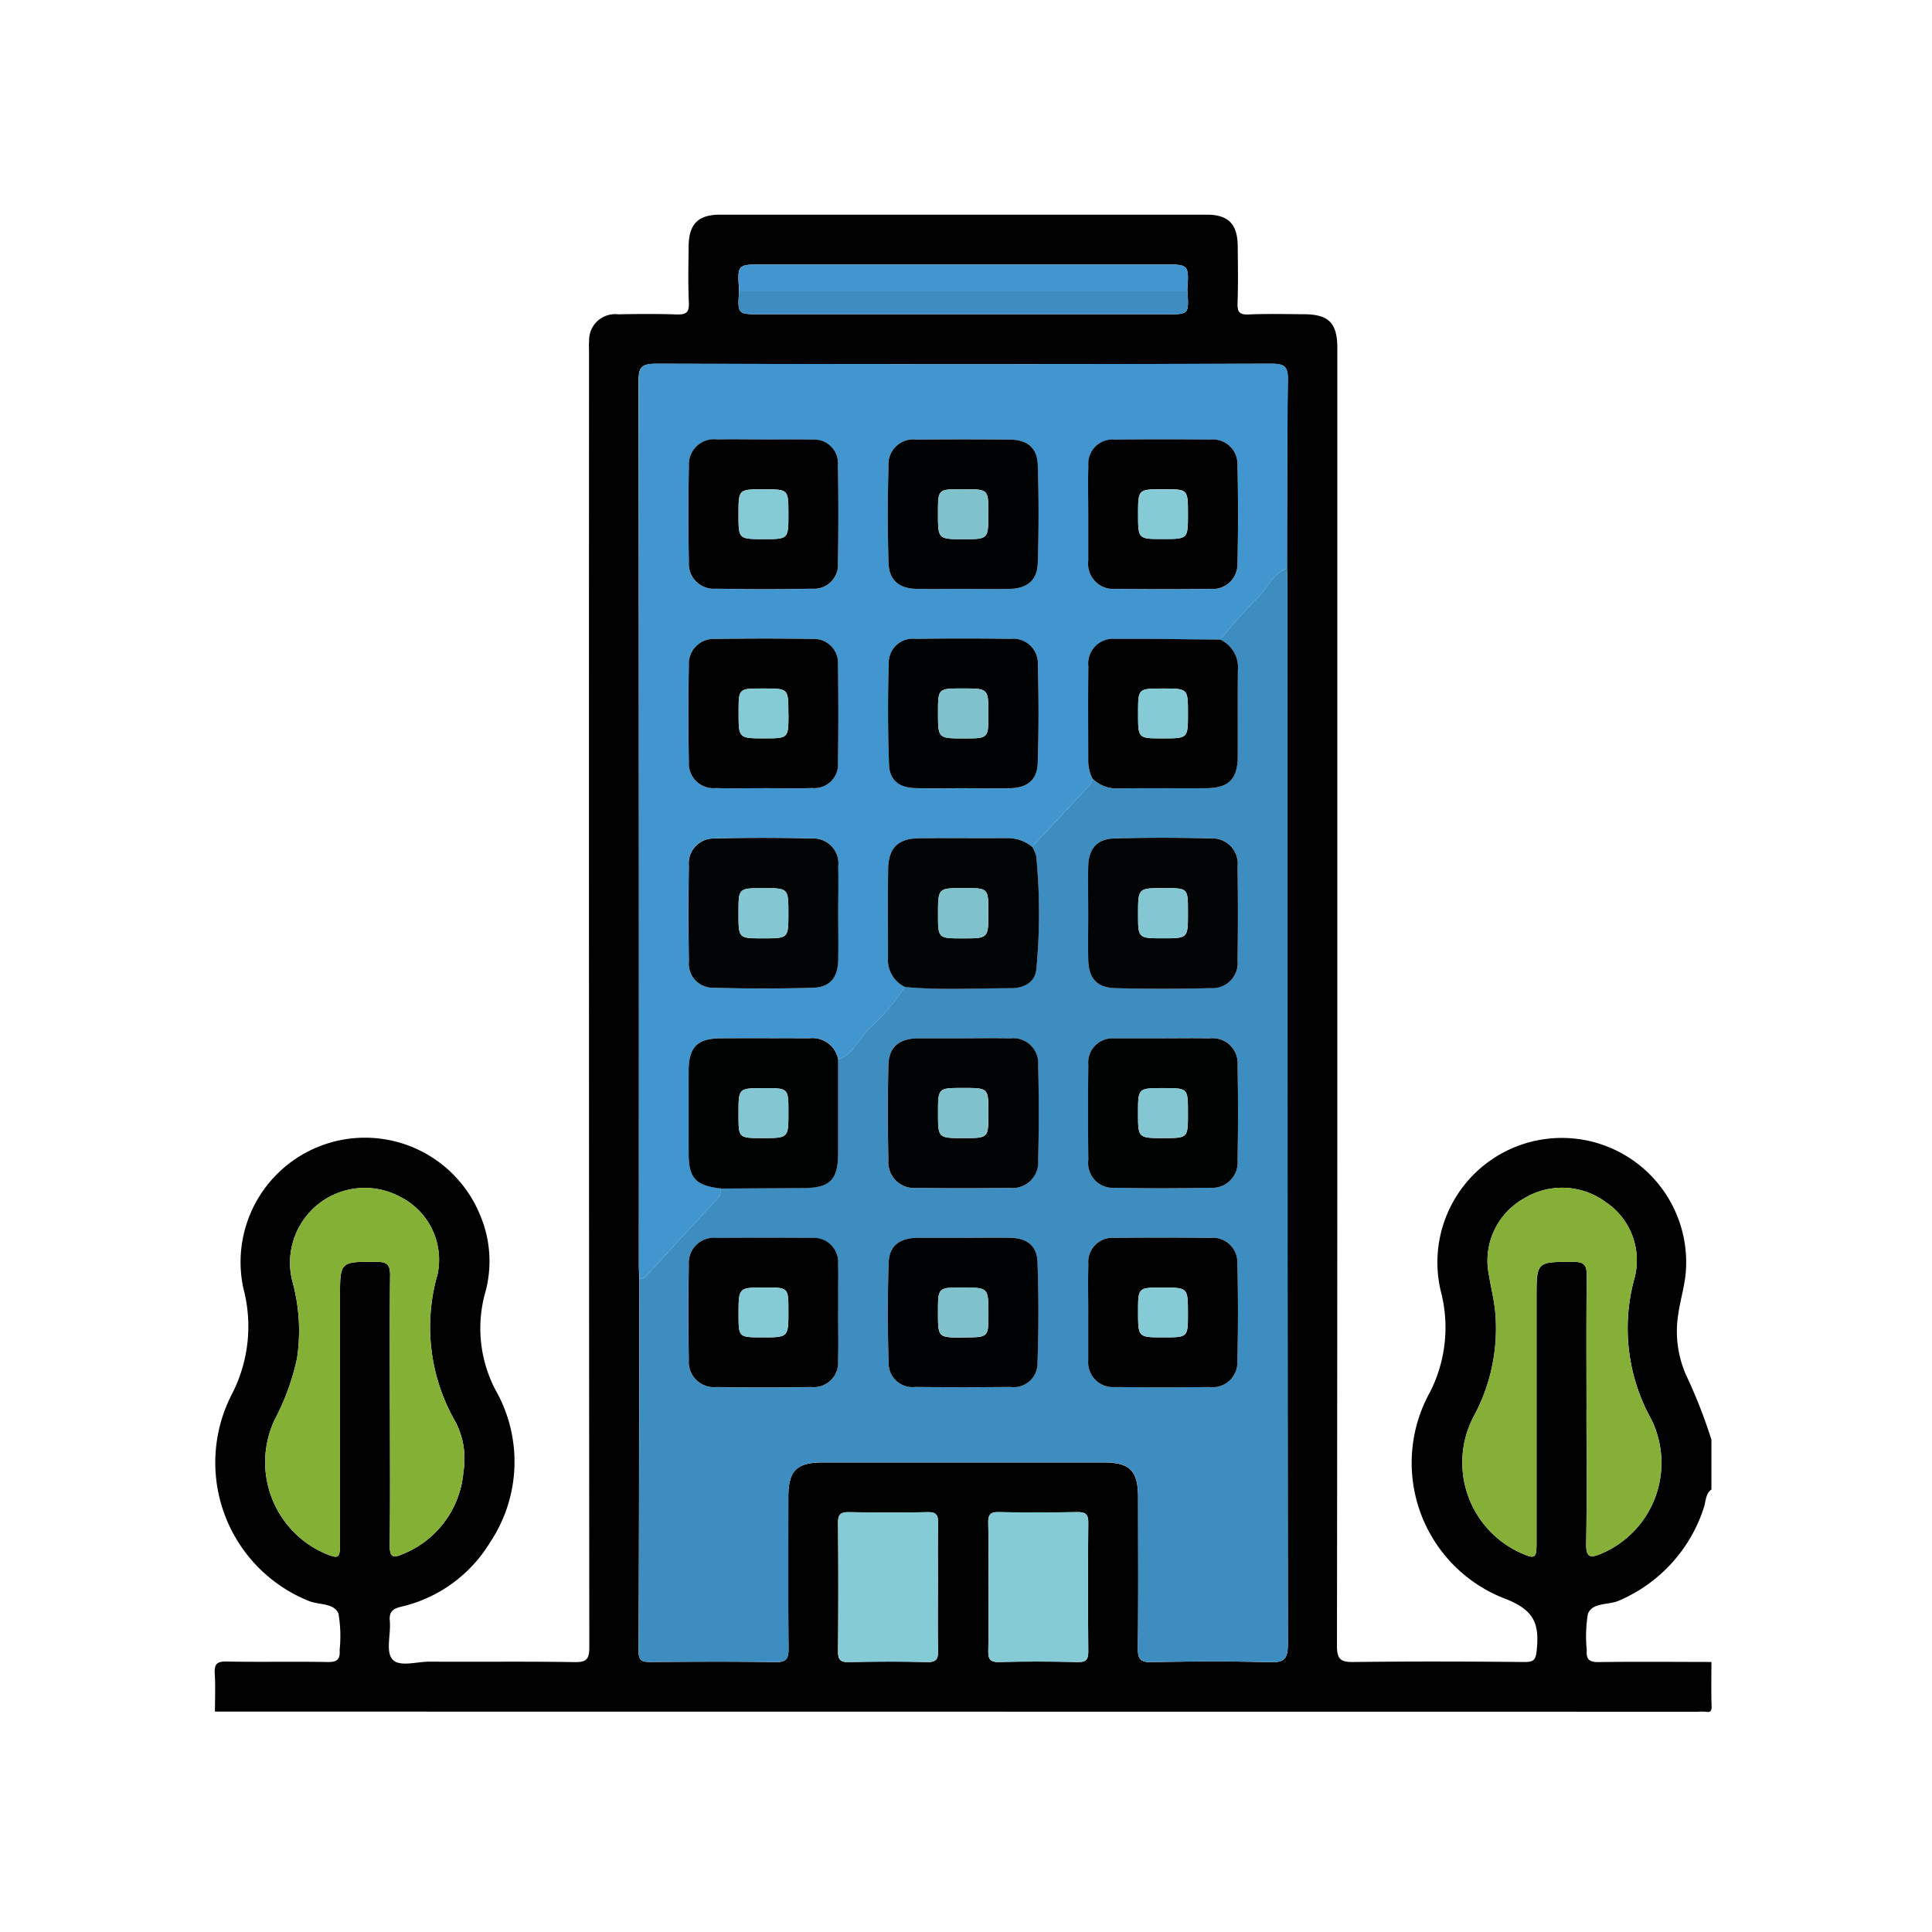 <svg xmlns="http://www.w3.org/2000/svg" xmlns:xlink="http://www.w3.org/1999/xlink" width="117" height="117" viewBox="0 0 117 117">
  <defs>
    <clipPath id="clip-path">
      <rect id="Rectángulo_46097" data-name="Rectángulo 46097" width="90.656" height="90.672" fill="none"/>
    </clipPath>
  </defs>
  <g id="Grupo_154464" data-name="Grupo 154464" transform="translate(-425.321 -2215)">
    <rect id="Rectángulo_46091" data-name="Rectángulo 46091" width="117" height="117" transform="translate(425.321 2215)" fill="none"/>
    <g id="Grupo_154475" data-name="Grupo 154475" transform="translate(438.321 2228)">
      <g id="Enmascarar_grupo_154475" data-name="Enmascarar grupo 154475" clip-path="url(#clip-path)">
        <path id="Trazado_197101" data-name="Trazado 197101" d="M.017,90.653c0-.767.036-1.537-.012-2.3-.036-.569.125-.744.716-.732,2.034.039,4.07-.007,6.105.029.574.01.783-.135.742-.728A8.136,8.136,0,0,0,7.5,84.729c-.255-.667-1.2-.522-1.825-.787a9.032,9.032,0,0,1-4.63-12.516,8.965,8.965,0,0,0,.692-6.413,7.532,7.532,0,0,1,14.308-4.5,7.159,7.159,0,0,1,.365,4.675,8.044,8.044,0,0,0,.6,5.992,8.787,8.787,0,0,1-.339,9.235A8.538,8.538,0,0,1,11.3,84.3c-.492.118-.747.288-.694.861.072.787-.251,1.825.142,2.31.414.509,1.49.151,2.274.157,2.92.02,5.841-.021,8.76.028.74.012.907-.176.906-.909q-.032-39.168-.017-78.335c0-.266-.014-.532.005-.8a1.574,1.574,0,0,1,1.758-1.577c1.179-.023,2.36-.032,3.539.007.548.017.773-.093.744-.707-.054-1.148-.026-2.3-.013-3.451C28.722.567,29.282,0,30.606,0Q45.34,0,60.073,0c1.315,0,1.869.569,1.882,1.9.012,1.151.031,2.3-.01,3.451-.018.529.1.719.669.693,1.118-.051,2.241-.02,3.362-.014,1.489.008,2.011.534,2.011,2.038q0,21.421,0,42.841,0,17.88-.022,35.76c0,.834.241.991,1.014.981,3.45-.042,6.9-.033,10.353,0,.59.005.676-.179.732-.73.158-1.582-.139-2.423-1.942-3.113a8.814,8.814,0,0,1-4.538-12.474,8.621,8.621,0,0,0,.685-6.076A7.533,7.533,0,1,1,89.1,63.9c-.056.921-.338,1.79-.468,2.694a6.542,6.542,0,0,0,.565,3.869,31.485,31.485,0,0,1,1.445,3.723V77.2c-.367.271-.332.717-.455,1.088a9.186,9.186,0,0,1-5.12,5.634c-.643.3-1.631.093-1.905.816a8.189,8.189,0,0,0-.069,2.19c-.041.593.169.734.742.726,2.268-.031,4.538-.009,6.807-.007,0,.885-.018,1.771.01,2.655.01.308-.055.415-.364.359a2.487,2.487,0,0,0-.442,0ZM58.9,4.6c.105-1.583.105-1.583-1.42-1.583h-24.3c-1.531,0-1.531,0-1.42,1.583-.1,1.433-.1,1.433,1.3,1.433H57.688c1.3,0,1.3,0,1.232-1.346A.63.63,0,0,0,58.9,4.6m6.035,16.822c.011-3.8,0-7.609.053-11.413.01-.761-.156-.981-.958-.98q-18.666.045-37.333,0c-.9,0-1.03.279-1.029,1.088q.035,26.724.019,53.448c0,.295.016.589.026.883-.009,7.522-.01,15.045-.041,22.566,0,.626.289.635.751.633,2.507-.013,5.014-.035,7.52.012.7.013.815-.23.809-.858-.03-3.038-.016-6.077-.012-9.115,0-1.627.488-2.121,2.1-2.121q8.494,0,16.989,0c1.6,0,2.091.5,2.093,2.128,0,3.039.019,6.078-.013,9.116-.007.639.126.863.817.849,2.388-.046,4.779-.064,7.166.006.9.026,1.1-.211,1.1-1.1q-.042-32.083-.023-64.166c0-.324-.022-.647-.033-.971M83.076,72.359c0,2.714.029,5.429-.017,8.142-.014.852.277.856.919.583a5.965,5.965,0,0,0,3.016-8.145,11.341,11.341,0,0,1-1.033-8.45A4.24,4.24,0,0,0,84.246,59.8a4.447,4.447,0,0,0-4.994-.2,4.317,4.317,0,0,0-2.087,4.6c.119.726.3,1.444.378,2.172a11.186,11.186,0,0,1-1.335,6.475,6.006,6.006,0,0,0,2.815,8.164c.963.431,1.028.393,1.028-.628q0-7.39,0-14.78c0-2.214,0-2.191,2.24-2.186.618,0,.8.183.8.8-.03,2.713-.013,5.428-.013,8.142m-72.461.023c0,2.744.017,5.489-.012,8.233-.007.669.2.759.76.507a5.88,5.88,0,0,0,3.7-4.988,4.852,4.852,0,0,0-.475-3.016A11.494,11.494,0,0,1,13.5,64.16a4.262,4.262,0,0,0-2.256-4.676A4.528,4.528,0,0,0,4.734,64.7a11.231,11.231,0,0,1,.254,4.553,14.425,14.425,0,0,1-1.353,3.72,6.029,6.029,0,0,0,3.019,8.091c.869.359.936.319.936-.61q0-7.436,0-14.871c0-2.205,0-2.181,2.25-2.166.637,0,.79.225.784.823-.026,2.714-.012,5.429-.011,8.143m36.245,10.66c0,1.3.018,2.593-.009,3.888-.01.5.065.739.658.723,1.589-.043,3.181-.035,4.77,0,.53.011.631-.192.627-.668-.018-2.592-.023-5.185,0-7.777.005-.527-.189-.641-.668-.634-1.59.023-3.181.03-4.771,0-.537-.011-.629.205-.619.674.026,1.266.009,2.533.009,3.8m-3.056.086c0-1.3-.017-2.593.009-3.888.009-.472-.089-.683-.623-.671-1.589.032-3.181.026-4.771,0-.482-.007-.67.114-.665.637q.037,3.888,0,7.777c0,.479.1.676.63.665,1.589-.032,3.181-.041,4.77,0,.6.016.666-.232.656-.726-.027-1.266-.009-2.533-.009-3.8" transform="translate(0 0)" fill="#010101"/>
        <path id="Trazado_197103" data-name="Trazado 197103" d="M89.291,41.741c.011.324.033.647.033.971q0,32.083.023,64.166c0,.893-.206,1.13-1.1,1.1-2.387-.069-4.778-.052-7.166-.006-.69.013-.823-.21-.816-.849.032-3.038.017-6.077.013-9.116,0-1.625-.494-2.128-2.093-2.128q-8.494,0-16.988,0c-1.612,0-2.1.494-2.1,2.121,0,3.039-.018,6.078.012,9.116.006.627-.106.871-.809.858-2.506-.047-5.014-.025-7.521-.012-.462,0-.753-.007-.751-.633q.045-11.283.041-22.566a.642.642,0,0,0,.462-.228q2.151-2.333,4.3-4.667a.764.764,0,0,0,.158-.579l5.031-.03c1.6-.009,2.088-.5,2.091-2.122,0-1.884,0-3.769,0-5.653.893-.318,1.236-1.212,1.825-1.832a12.06,12.06,0,0,0,2.2-2.569c2.14.2,4.284.077,6.426.075.753,0,1.468-.319,1.548-1.155a35.665,35.665,0,0,0-.008-6.852,1.988,1.988,0,0,0-.245-.558q1.66-1.774,3.321-3.546a.956.956,0,0,0,.312-.6,2.019,2.019,0,0,0,1.587.615c1.767-.02,3.533,0,5.3-.009,1.38-.007,1.919-.545,1.927-1.925.01-1.738-.009-3.475.008-5.212a1.853,1.853,0,0,0-1.07-1.862,33.862,33.862,0,0,1,2.273-2.544c.614-.57.9-1.465,1.773-1.768M77.252,62.567c0,.944-.015,1.889,0,2.832.023,1.152.506,1.724,1.646,1.756q2.874.08,5.751,0A1.529,1.529,0,0,0,86.3,65.469q.046-2.832,0-5.665A1.533,1.533,0,0,0,84.68,58.09c-1.946-.047-3.894-.05-5.84,0-1.063.03-1.56.632-1.584,1.729-.02.914,0,1.829,0,2.744M69.7,82.276H67.044c-.059,0-.118,0-.177,0-1.054.036-1.662.492-1.7,1.521q-.1,3,0,6.015a1.446,1.446,0,0,0,1.619,1.5q2.875.034,5.751,0a1.444,1.444,0,0,0,1.644-1.474q.1-3.049,0-6.1c-.034-.984-.642-1.439-1.653-1.461-.943-.02-1.888,0-2.831-.005M69.688,70.2H67.033c-.059,0-.118,0-.177,0-1.085.049-1.677.541-1.705,1.613q-.076,2.875,0,5.752a1.559,1.559,0,0,0,1.742,1.69q2.787.043,5.575,0a1.556,1.556,0,0,0,1.75-1.681q.074-2.875,0-5.752a1.512,1.512,0,0,0-1.7-1.617c-.943-.025-1.888-.005-2.831-.007M77.254,86.8v2.742c0,.059,0,.118,0,.177a1.494,1.494,0,0,0,1.618,1.595q2.874.035,5.748,0a1.5,1.5,0,0,0,1.667-1.56q.071-2.962,0-5.926a1.5,1.5,0,0,0-1.676-1.547c-1.916-.019-3.832-.022-5.748,0a1.466,1.466,0,0,0-1.6,1.6c-.03.972-.007,1.946-.009,2.919m-15.145.005h0q0-.707,0-1.415c0-.5.016-1-.007-1.5a1.475,1.475,0,0,0-1.6-1.6c-1.916-.025-3.832-.022-5.748,0a1.521,1.521,0,0,0-1.69,1.63q-.058,2.874,0,5.75a1.523,1.523,0,0,0,1.67,1.653q2.874.035,5.748,0A1.476,1.476,0,0,0,62.1,89.727c.031-.972.007-1.946.007-2.919M81.775,70.2H79.033c-.059,0-.118,0-.177,0a1.474,1.474,0,0,0-1.593,1.612c-.028,1.916-.025,3.834,0,5.751a1.5,1.5,0,0,0,1.628,1.684c1.915.043,3.833.04,5.749,0A1.537,1.537,0,0,0,86.3,77.572q.05-2.875,0-5.75A1.507,1.507,0,0,0,84.605,70.2c-.943-.025-1.887-.005-2.83-.007" transform="translate(-24.352 -20.319)" fill="#3e8dc1"/>
        <path id="Trazado_197104" data-name="Trazado 197104" d="M66.137,55.328a12.048,12.048,0,0,1-2.2,2.569c-.589.62-.931,1.514-1.825,1.832a1.573,1.573,0,0,0-1.737-1.292c-1.794.007-3.587-.008-5.381,0-1.426.01-1.932.538-1.937,2q-.009,2.471,0,4.942c0,1.523.406,1.968,1.934,2.151a.766.766,0,0,1-.158.58q-2.152,2.332-4.3,4.667a.646.646,0,0,1-.462.228c-.009-.295-.026-.589-.026-.883q0-26.725-.019-53.449c0-.808.129-1.09,1.03-1.088q18.666.052,37.333,0c.8,0,.968.218.958.98-.051,3.8-.041,7.609-.052,11.413-.87.3-1.158,1.2-1.773,1.768A33.956,33.956,0,0,0,85.241,34.3c-2.119-.017-4.237-.06-6.355-.043a1.5,1.5,0,0,0-1.629,1.673c-.024,1.914-.006,3.828-.008,5.742a2.587,2.587,0,0,0,.241,1.021.956.956,0,0,1-.312.6q-1.665,1.769-3.321,3.546a2.34,2.34,0,0,0-1.547-.524c-1.764,0-3.528-.016-5.291.007-1.3.017-1.869.592-1.886,1.905-.023,1.764,0,3.528-.006,5.292a1.832,1.832,0,0,0,1.011,1.81m-4.026-4.467c0-.944.018-1.889-.005-2.832a1.516,1.516,0,0,0-1.621-1.695c-1.946-.046-3.894-.048-5.84,0A1.506,1.506,0,0,0,53.062,48q-.05,2.876,0,5.754a1.459,1.459,0,0,0,1.508,1.624q3,.094,6.014,0c1.03-.031,1.5-.621,1.521-1.685.022-.944,0-1.889,0-2.833m7.517-19.634c.944,0,1.888.014,2.831,0,1.1-.02,1.708-.509,1.74-1.577q.089-2.962,0-5.927c-.033-1.036-.631-1.526-1.676-1.537q-2.831-.028-5.663,0a1.5,1.5,0,0,0-1.7,1.609q-.08,2.918,0,5.84c.032,1.073.64,1.57,1.728,1.592.914.018,1.829,0,2.743,0M69.686,43.3v0c.944,0,1.888.016,2.831,0,1.052-.024,1.642-.5,1.676-1.535.064-1.974.063-3.953.007-5.928a1.491,1.491,0,0,0-1.653-1.58q-2.875-.045-5.751,0a1.455,1.455,0,0,0-1.626,1.506q-.089,3.049.016,6.1c.034.953.616,1.4,1.58,1.43s1.947.006,2.92.006M57.616,22.181v0c-.943,0-1.887-.013-2.83,0a1.524,1.524,0,0,0-1.718,1.6q-.065,2.918,0,5.838a1.505,1.505,0,0,0,1.633,1.6c1.945.026,3.892.03,5.837,0a1.449,1.449,0,0,0,1.56-1.556q.045-2.962,0-5.927a1.438,1.438,0,0,0-1.561-1.544c-.972-.029-1.945-.006-2.918-.006m19.635,4.509h0v2.654c0,.059,0,.118,0,.177a1.531,1.531,0,0,0,1.7,1.7q2.83.032,5.66,0a1.5,1.5,0,0,0,1.676-1.554q.072-2.962,0-5.927a1.491,1.491,0,0,0-1.664-1.555c-1.916-.019-3.832-.022-5.749,0a1.466,1.466,0,0,0-1.616,1.585c-.032.972-.007,1.946-.007,2.919M57.524,43.295c1,0,2.006.024,3.007-.007a1.433,1.433,0,0,0,1.562-1.541q.049-2.962,0-5.927a1.457,1.457,0,0,0-1.557-1.563q-2.918-.057-5.837,0a1.507,1.507,0,0,0-1.634,1.6q-.062,2.918,0,5.838a1.493,1.493,0,0,0,1.628,1.592c.942.027,1.887.006,2.83.005" transform="translate(-24.348 -8.562)" fill="#4296cf"/>
        <path id="Trazado_197105" data-name="Trazado 197105" d="M154.74,128.247c0-2.714-.017-5.428.013-8.142.007-.617-.179-.8-.8-.8-2.24,0-2.24-.027-2.24,2.186q0,7.39,0,14.78c0,1.02-.064,1.058-1.028.628a6.006,6.006,0,0,1-2.815-8.164,11.184,11.184,0,0,0,1.335-6.475c-.083-.729-.26-1.447-.378-2.172a4.317,4.317,0,0,1,2.087-4.6,4.447,4.447,0,0,1,4.994.2,4.24,4.24,0,0,1,1.715,4.692,11.341,11.341,0,0,0,1.033,8.45,5.965,5.965,0,0,1-3.016,8.145c-.642.273-.934.269-.919-.584.046-2.713.017-5.428.017-8.142" transform="translate(-71.664 -55.888)" fill="#85af36"/>
        <path id="Trazado_197106" data-name="Trazado 197106" d="M13.514,128.283c0-2.714-.015-5.429.011-8.144.006-.6-.146-.818-.784-.822-2.25-.015-2.25-.04-2.25,2.165q0,7.436,0,14.872c0,.929-.067.969-.936.61a6.029,6.029,0,0,1-3.02-8.091,14.418,14.418,0,0,0,1.353-3.72,11.229,11.229,0,0,0-.253-4.553,4.527,4.527,0,0,1,6.513-5.214,4.261,4.261,0,0,1,2.256,4.675,11.494,11.494,0,0,0,1.085,8.957,4.847,4.847,0,0,1,.475,3.016,5.88,5.88,0,0,1-3.7,4.988c-.564.251-.767.162-.76-.508.029-2.744.012-5.488.012-8.232" transform="translate(-2.9 -55.901)" fill="#85b036"/>
        <path id="Trazado_197107" data-name="Trazado 197107" d="M91.294,157.561c0-1.267.017-2.534-.009-3.8-.01-.469.082-.685.619-.674,1.589.033,3.18.026,4.77,0,.479-.007.673.107.668.634q-.037,3.888,0,7.777c0,.475-.1.679-.627.668-1.59-.033-3.181-.041-4.77,0-.594.016-.669-.226-.659-.723.027-1.3.009-2.592.009-3.888" transform="translate(-44.435 -74.519)" fill="#85cbd6"/>
        <path id="Trazado_197108" data-name="Trazado 197108" d="M79.611,157.647c0,1.267-.017,2.534.009,3.8.01.493-.058.742-.656.726-1.589-.044-3.18-.035-4.77,0-.527.011-.634-.186-.63-.665q.028-3.888,0-7.777c-.005-.523.183-.645.665-.637,1.59.024,3.181.03,4.771,0,.533-.011.632.2.623.671-.026,1.3-.009,2.592-.009,3.888" transform="translate(-35.808 -74.519)" fill="#85cbd6"/>
        <path id="Trazado_197109" data-name="Trazado 197109" d="M61.852,7.461c-.111-1.583-.111-1.583,1.42-1.583h24.3c1.525,0,1.525,0,1.42,1.583H61.852" transform="translate(-30.088 -2.861)" fill="#4296cf"/>
        <path id="Trazado_197110" data-name="Trazado 197110" d="M61.854,8.962H88.994a.63.63,0,0,1,.016.087c.069,1.346.069,1.346-1.232,1.346H63.157c-1.406,0-1.406,0-1.3-1.433" transform="translate(-30.09 -4.363)" fill="#3e8dc1"/>
        <path id="Trazado_197111" data-name="Trazado 197111" d="M80.46,82.568a1.833,1.833,0,0,1-1.011-1.81c0-1.764-.017-3.528.007-5.292.017-1.312.586-1.888,1.886-1.9,1.763-.024,3.527,0,5.291-.008a2.337,2.337,0,0,1,1.547.525,1.973,1.973,0,0,1,.245.558,35.623,35.623,0,0,1,.008,6.852c-.08.836-.795,1.154-1.547,1.155-2.142,0-4.286.125-6.426-.075m5.067-4.509c0-1.48,0-1.48-1.482-1.48-1.566,0-1.566,0-1.566,1.571,0,1.475,0,1.475,1.482,1.475,1.566,0,1.566,0,1.566-1.566" transform="translate(-38.672 -35.802)" fill="#020506"/>
        <path id="Trazado_197112" data-name="Trazado 197112" d="M103.069,78.039c0-.915-.016-1.83,0-2.744.024-1.1.521-1.7,1.584-1.729,1.946-.054,3.894-.051,5.84,0a1.534,1.534,0,0,1,1.622,1.714q.042,2.832,0,5.665a1.529,1.529,0,0,1-1.648,1.687q-2.874.076-5.751,0c-1.14-.032-1.623-.605-1.646-1.756-.018-.944,0-1.889,0-2.833m4.513,1.571c1.527,0,1.527,0,1.527-1.524V78c0-1.426,0-1.426-1.45-1.426-1.569,0-1.569,0-1.569,1.571,0,1.467,0,1.467,1.492,1.467" transform="translate(-50.169 -35.791)" fill="#020405"/>
        <path id="Trazado_197113" data-name="Trazado 197113" d="M84.018,120.718c.944,0,1.888-.015,2.831,0,1.011.022,1.618.477,1.653,1.461.071,2.032.071,4.07,0,6.1a1.444,1.444,0,0,1-1.644,1.474q-2.876.03-5.752,0a1.446,1.446,0,0,1-1.619-1.5q-.1-3,0-6.014c.034-1.029.642-1.485,1.7-1.521.059,0,.118,0,.177,0h2.655m-.034,6.036c1.544,0,1.544,0,1.544-1.4,0-1.619,0-1.619-1.6-1.619-1.456,0-1.456,0-1.456,1.5,0,1.528,0,1.528,1.508,1.528" transform="translate(-38.671 -58.76)" fill="#010203"/>
        <path id="Trazado_197114" data-name="Trazado 197114" d="M103.314,58.49a2.587,2.587,0,0,1-.241-1.021c0-1.914-.016-3.828.008-5.742a1.5,1.5,0,0,1,1.629-1.673c2.119-.017,4.237.025,6.356.043a1.854,1.854,0,0,1,1.07,1.862c-.017,1.737,0,3.475-.008,5.212-.008,1.38-.547,1.917-1.927,1.925-1.767.009-3.533-.01-5.3.009a2.018,2.018,0,0,1-1.587-.615m4.272-5.43c-1.492,0-1.492,0-1.492,1.46v.088c0,1.47,0,1.47,1.476,1.47,1.543,0,1.543,0,1.543-1.5,0-1.519,0-1.519-1.526-1.519" transform="translate(-50.171 -24.363)" fill="#010102"/>
        <path id="Trazado_197115" data-name="Trazado 197115" d="M84,97.18c.944,0,1.888-.018,2.831.006a1.512,1.512,0,0,1,1.7,1.617q.074,2.875,0,5.752a1.556,1.556,0,0,1-1.75,1.681q-2.787.041-5.575,0a1.559,1.559,0,0,1-1.743-1.69q-.071-2.875,0-5.752c.029-1.072.62-1.564,1.705-1.613.059,0,.118,0,.177,0H84m1.52,4.516c0-1.51,0-1.51-1.53-1.51s-1.52,0-1.52,1.52,0,1.517,1.53,1.517,1.52,0,1.52-1.527" transform="translate(-38.661 -47.302)" fill="#010304"/>
        <path id="Trazado_197116" data-name="Trazado 197116" d="M103.073,125.242c0-.973-.022-1.947.007-2.919a1.467,1.467,0,0,1,1.6-1.6c1.916-.024,3.832-.021,5.748,0a1.494,1.494,0,0,1,1.676,1.547q.073,2.962,0,5.926a1.5,1.5,0,0,1-1.667,1.56q-2.874.032-5.748,0a1.5,1.5,0,0,1-1.618-1.595c0-.059,0-.118,0-.177q0-1.371,0-2.742m6.038.055c0-1.565,0-1.565-1.544-1.565-1.474,0-1.474,0-1.474,1.452,0,1.564,0,1.564,1.538,1.564,1.481,0,1.481,0,1.481-1.451" transform="translate(-50.17 -58.758)" fill="#010102"/>
        <path id="Trazado_197117" data-name="Trazado 197117" d="M64.968,125.248c0,.973.024,1.947-.007,2.919a1.476,1.476,0,0,1-1.617,1.589q-2.874.035-5.748,0a1.523,1.523,0,0,1-1.67-1.653q-.053-2.874,0-5.749a1.521,1.521,0,0,1,1.69-1.63q2.874-.03,5.748,0a1.475,1.475,0,0,1,1.6,1.6c.022.5.006,1,.007,1.5q0,.707,0,1.415Zm-4.606,1.5c1.594,0,1.594,0,1.594-1.6,0-1.421,0-1.421-1.419-1.421-1.6,0-1.6,0-1.6,1.6,0,1.419,0,1.419,1.426,1.419" transform="translate(-27.21 -58.758)" fill="#010102"/>
        <path id="Trazado_197118" data-name="Trazado 197118" d="M107.589,97.182c.944,0,1.888-.018,2.83.006a1.508,1.508,0,0,1,1.693,1.618q.055,2.874,0,5.75a1.537,1.537,0,0,1-1.661,1.676c-1.915.038-3.833.042-5.749,0a1.5,1.5,0,0,1-1.628-1.684c-.023-1.917-.025-3.834,0-5.751a1.474,1.474,0,0,1,1.593-1.612c.059,0,.118,0,.177,0h2.742m.026,6.04c1.493,0,1.493,0,1.493-1.468v-.088c0-1.469,0-1.469-1.489-1.469-1.532,0-1.532,0-1.532,1.506s0,1.52,1.528,1.52" transform="translate(-50.166 -47.303)" fill="#010202"/>
        <path id="Trazado_197119" data-name="Trazado 197119" d="M57.86,106.277c-1.528-.184-1.931-.628-1.934-2.151q-.005-2.471,0-4.942c.006-1.462.511-1.99,1.937-2,1.793-.012,3.587,0,5.381,0a1.573,1.573,0,0,1,1.736,1.293c0,1.884,0,3.768,0,5.653,0,1.62-.493,2.113-2.091,2.122l-5.031.03M60.48,100.2c-1.534,0-1.534,0-1.534,1.514v.088c0,1.423,0,1.423,1.45,1.423,1.572,0,1.572,0,1.572-1.565,0-1.461,0-1.461-1.488-1.461" transform="translate(-27.222 -47.304)" fill="#010202"/>
        <path id="Trazado_197120" data-name="Trazado 197120" d="M64.974,78.091c0,.944.017,1.889,0,2.833-.025,1.064-.491,1.655-1.52,1.685q-3.005.089-6.015,0a1.458,1.458,0,0,1-1.508-1.624q-.05-2.876,0-5.754a1.506,1.506,0,0,1,1.582-1.658c1.946-.053,3.894-.051,5.84,0a1.516,1.516,0,0,1,1.621,1.695c.023.944,0,1.888,0,2.832m-4.541-1.518c-1.5,0-1.5,0-1.5,1.468v.089c0,1.481,0,1.481,1.483,1.481,1.538,0,1.538,0,1.538-1.51,0-1.528,0-1.528-1.524-1.528" transform="translate(-27.211 -35.792)" fill="#020405"/>
        <path id="Trazado_197121" data-name="Trazado 197121" d="M83.943,35.569c-.914,0-1.829.015-2.743,0-1.088-.022-1.7-.52-1.728-1.592q-.088-2.918,0-5.84a1.5,1.5,0,0,1,1.7-1.609q2.831-.028,5.663,0c1.044.01,1.643.5,1.676,1.536q.094,2.962,0,5.928c-.032,1.067-.645,1.557-1.74,1.577-.943.017-1.888,0-2.831,0m1.578-4.545c0-1.491,0-1.491-1.459-1.491h-.177c-1.416,0-1.416,0-1.416,1.446,0,1.578,0,1.578,1.547,1.578,1.5,0,1.5,0,1.5-1.533" transform="translate(-38.664 -12.905)" fill="#010203"/>
        <path id="Trazado_197122" data-name="Trazado 197122" d="M84.018,59.077c-.974,0-1.947.021-2.92-.006s-1.546-.477-1.58-1.43q-.109-3.049-.016-6.1a1.454,1.454,0,0,1,1.625-1.506q2.875-.046,5.751,0a1.491,1.491,0,0,1,1.653,1.58c.055,1.975.057,3.954-.007,5.928-.033,1.039-.624,1.511-1.676,1.535-.943.021-1.887,0-2.831,0Zm.027-3.015c1.491,0,1.491,0,1.491-1.46,0-1.566,0-1.566-1.56-1.566-1.491,0-1.491,0-1.491,1.46,0,1.566,0,1.566,1.561,1.566" transform="translate(-38.68 -24.344)" fill="#010203"/>
        <path id="Trazado_197123" data-name="Trazado 197123" d="M60.477,26.527c.973,0,1.947-.023,2.919.006a1.438,1.438,0,0,1,1.56,1.544q.049,2.963,0,5.927A1.449,1.449,0,0,1,63.4,35.56c-1.945.032-3.891.029-5.837,0a1.506,1.506,0,0,1-1.633-1.6q-.062-2.918,0-5.838a1.523,1.523,0,0,1,1.718-1.6c.943-.017,1.887,0,2.83,0Zm-.012,6.03c1.489,0,1.489,0,1.489-1.526,0-1.491,0-1.491-1.522-1.491-1.5,0-1.5,0-1.5,1.524,0,1.492,0,1.492,1.529,1.492" transform="translate(-27.21 -12.909)" fill="#010102"/>
        <path id="Trazado_197124" data-name="Trazado 197124" d="M103.072,31.033c0-.973-.025-1.947.007-2.919a1.466,1.466,0,0,1,1.616-1.585q2.874-.034,5.749,0a1.491,1.491,0,0,1,1.664,1.555q.07,2.962,0,5.927a1.5,1.5,0,0,1-1.676,1.554q-2.83.032-5.66,0a1.531,1.531,0,0,1-1.7-1.7c0-.059,0-.118,0-.177q0-1.327,0-2.654Zm4.519-1.5c-1.5,0-1.5,0-1.5,1.513s0,1.5,1.512,1.5,1.507,0,1.507-1.515,0-1.5-1.518-1.5" transform="translate(-50.169 -12.906)" fill="#010102"/>
        <path id="Trazado_197125" data-name="Trazado 197125" d="M60.387,59.076c-.943,0-1.887.022-2.83-.006a1.493,1.493,0,0,1-1.628-1.592q-.058-2.918,0-5.838a1.507,1.507,0,0,1,1.634-1.6q2.918-.051,5.837,0A1.457,1.457,0,0,1,64.958,51.6q.045,2.963,0,5.927a1.433,1.433,0,0,1-1.563,1.54c-1,.031-2,.007-3.007.007m1.568-4.5c0-1.536,0-1.536-1.5-1.536h-.088c-1.426,0-1.426,0-1.426,1.443,0,1.576,0,1.576,1.556,1.576,1.463,0,1.463,0,1.463-1.483" transform="translate(-27.211 -24.344)" fill="#010102"/>
        <path id="Trazado_197126" data-name="Trazado 197126" d="M88.4,80.934c0,1.566,0,1.566-1.566,1.566-1.482,0-1.482,0-1.482-1.475,0-1.571,0-1.571,1.566-1.571,1.482,0,1.482,0,1.482,1.48" transform="translate(-41.549 -38.676)" fill="#7fc2cc"/>
        <path id="Trazado_197127" data-name="Trazado 197127" d="M110.453,82.5c-1.492,0-1.492,0-1.492-1.467,0-1.571,0-1.571,1.569-1.571,1.45,0,1.45,0,1.45,1.426v.088c0,1.524,0,1.524-1.527,1.524" transform="translate(-53.04 -38.68)" fill="#83c7d2"/>
        <path id="Trazado_197128" data-name="Trazado 197128" d="M86.861,129.616c-1.508,0-1.508,0-1.508-1.528,0-1.5,0-1.5,1.455-1.5,1.6,0,1.6,0,1.6,1.619,0,1.4,0,1.4-1.544,1.4" transform="translate(-41.548 -61.623)" fill="#7fc2cc"/>
        <path id="Trazado_197129" data-name="Trazado 197129" d="M110.455,55.914c1.526,0,1.526,0,1.526,1.519,0,1.5,0,1.5-1.543,1.5-1.476,0-1.476,0-1.476-1.47v-.088c0-1.46,0-1.46,1.492-1.46" transform="translate(-53.041 -27.218)" fill="#85cbd6"/>
        <path id="Trazado_197130" data-name="Trazado 197130" d="M88.4,104.553c0,1.527,0,1.527-1.52,1.527s-1.53,0-1.53-1.517,0-1.52,1.52-1.52,1.53,0,1.53,1.51" transform="translate(-41.548 -50.159)" fill="#7fc2cc"/>
        <path id="Trazado_197131" data-name="Trazado 197131" d="M111.981,128.165c0,1.451,0,1.451-1.481,1.451-1.538,0-1.538,0-1.538-1.564,0-1.452,0-1.452,1.474-1.452,1.544,0,1.544,0,1.544,1.565" transform="translate(-53.04 -61.626)" fill="#85cbd6"/>
        <path id="Trazado_197132" data-name="Trazado 197132" d="M63.242,129.617c-1.426,0-1.426,0-1.426-1.419,0-1.6,0-1.6,1.6-1.6,1.419,0,1.419,0,1.419,1.421,0,1.6,0,1.6-1.594,1.6" transform="translate(-30.091 -61.627)" fill="#85cbd6"/>
        <path id="Trazado_197133" data-name="Trazado 197133" d="M110.488,106.086c-1.528,0-1.528,0-1.528-1.52s0-1.506,1.532-1.506c1.489,0,1.489,0,1.489,1.469v.088c0,1.468,0,1.468-1.493,1.468" transform="translate(-53.039 -50.168)" fill="#83c7d2"/>
        <path id="Trazado_197134" data-name="Trazado 197134" d="M63.347,103.062c1.488,0,1.488,0,1.488,1.461,0,1.565,0,1.565-1.572,1.565-1.45,0-1.45,0-1.45-1.423v-.088c0-1.514,0-1.514,1.534-1.514" transform="translate(-30.089 -50.168)" fill="#83c7d2"/>
        <path id="Trazado_197135" data-name="Trazado 197135" d="M63.312,79.461c1.524,0,1.524,0,1.524,1.528,0,1.51,0,1.51-1.538,1.51-1.482,0-1.482,0-1.483-1.481v-.089c0-1.468,0-1.468,1.5-1.468" transform="translate(-30.09 -38.68)" fill="#83c7d2"/>
        <path id="Trazado_197136" data-name="Trazado 197136" d="M88.4,33.89c0,1.533,0,1.533-1.5,1.533-1.547,0-1.547,0-1.547-1.578,0-1.446,0-1.446,1.416-1.446h.177c1.459,0,1.459,0,1.459,1.491" transform="translate(-41.548 -15.771)" fill="#7fc2cc"/>
        <path id="Trazado_197137" data-name="Trazado 197137" d="M86.914,58.932c-1.561,0-1.561,0-1.561-1.566,0-1.46,0-1.46,1.491-1.46,1.56,0,1.56,0,1.56,1.566,0,1.46,0,1.46-1.491,1.46" transform="translate(-41.548 -27.214)" fill="#7fc2cc"/>
        <path id="Trazado_197138" data-name="Trazado 197138" d="M63.346,35.424c-1.529,0-1.529,0-1.529-1.492,0-1.524,0-1.524,1.5-1.524,1.522,0,1.522,0,1.522,1.491,0,1.526,0,1.526-1.489,1.526" transform="translate(-30.091 -15.775)" fill="#85cbd6"/>
        <path id="Trazado_197139" data-name="Trazado 197139" d="M110.464,32.407c1.518,0,1.518,0,1.518,1.5s0,1.515-1.507,1.515-1.512,0-1.512-1.5,0-1.513,1.5-1.513" transform="translate(-53.041 -15.775)" fill="#85cbd6"/>
        <path id="Trazado_197140" data-name="Trazado 197140" d="M64.836,57.449c0,1.483,0,1.483-1.463,1.483-1.556,0-1.556,0-1.556-1.576,0-1.443,0-1.443,1.426-1.443h.088c1.5,0,1.5,0,1.5,1.536" transform="translate(-30.091 -27.217)" fill="#85cbd6"/>
      </g>
    </g>
  </g>
</svg>
